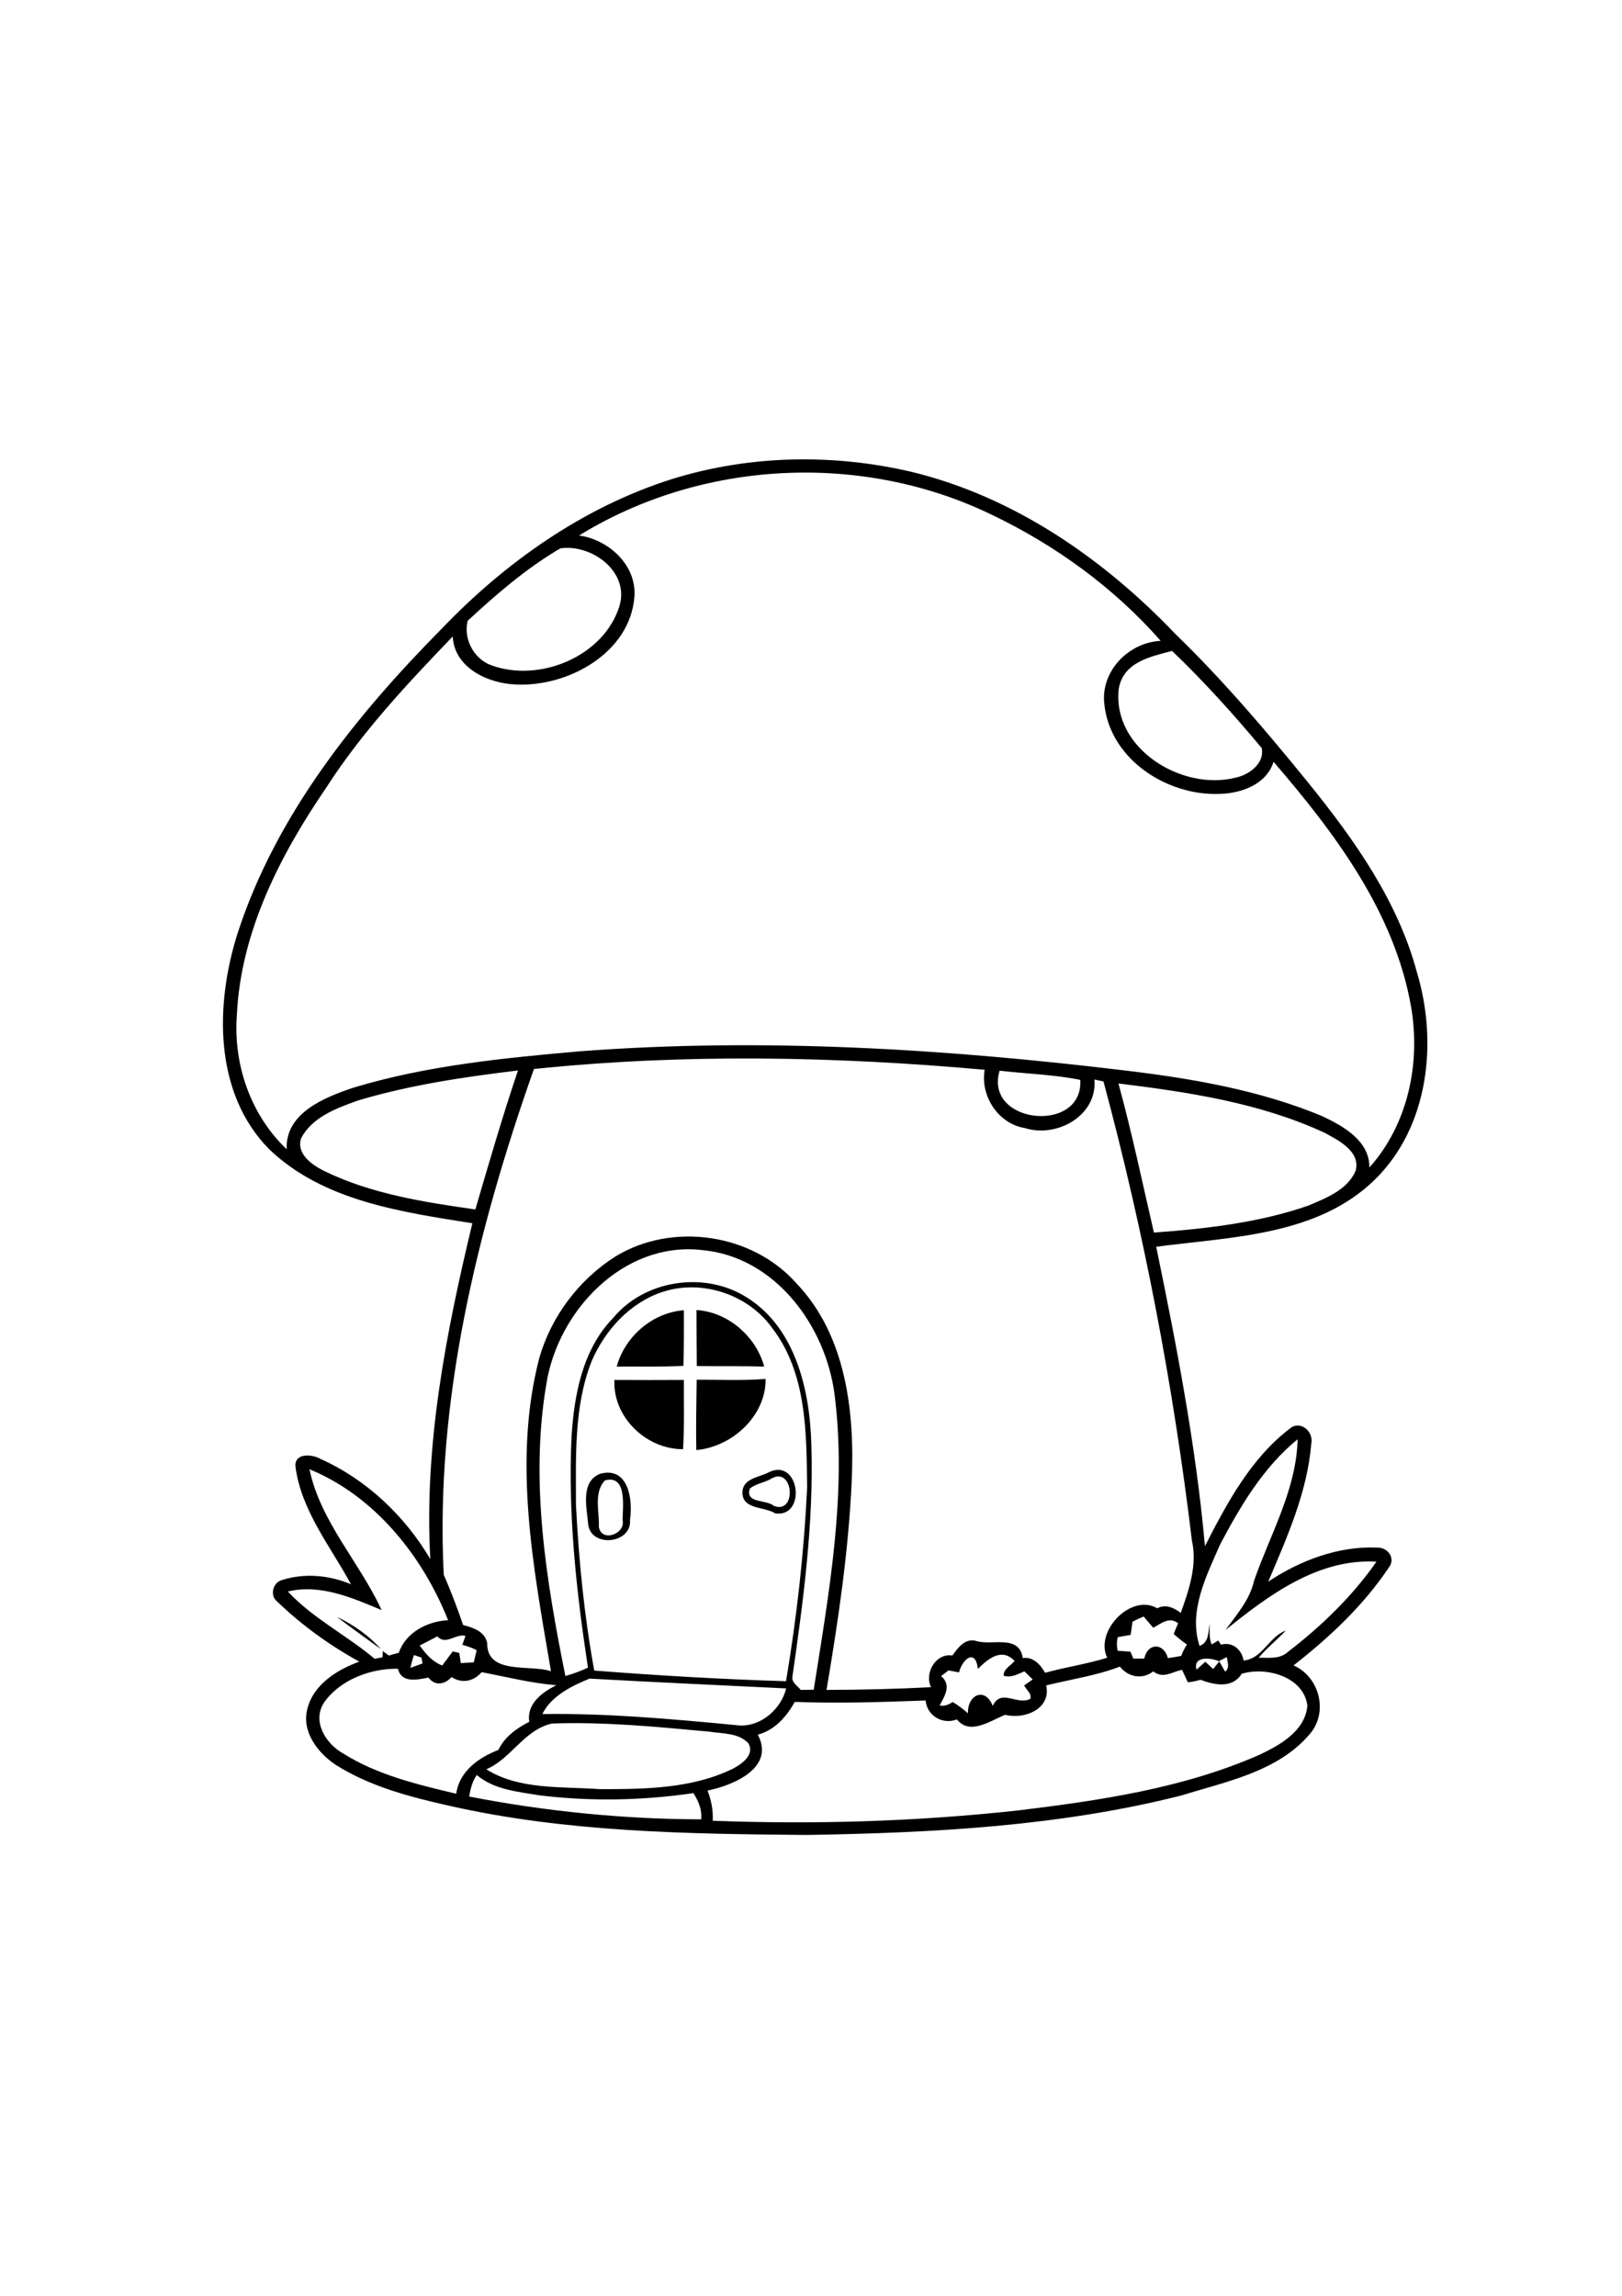 <?xml version="1.0" encoding="utf-8"?>
<!-- Generator: Adobe Illustrator 27.5.0, SVG Export Plug-In . SVG Version: 6.00 Build 0)  -->
<svg xmlns="http://www.w3.org/2000/svg" xmlns:xlink="http://www.w3.org/1999/xlink" viewBox="-116 -116 1000 1000" width="595" height="842" preserveAspectRatio="xMidYMid meet" data-scaled="true">
<g>
	<rect x="-116" y="-116" style="fill:#FFFFFF;" width="1000" height="1000"/>
	<g id="Group">
		<path d="M298.518-28.344c47.698-14.805,99.376-15.716,147.891-4.271c62.801,15.3,117.906,53.386,162.097,99.674
			c29.623,28.711,56.38,60.169,82.345,92.175c28.255,34.934,55.013,72.695,66.769,116.693c12.918,43.034,7.24,95-25.976,127.591
			c-35.456,34.727-88.622,35.286-134.817,41.393c12.578,61.002,24.479,122.408,30.052,184.518
			c13.567-26.523,28.292-54.128,52.446-72.539c6.445-5.288,14.752,2.043,13.111,9.389c-2.447,29.92-14.961,57.733-26.536,85.05
			c19.636-13.073,43.229-22.003,67.045-21.003c6.548-0.286,11.744,6.539,7.317,12.266c-15.677,23.466-36.614,43.049-58.75,60.365
			c16.276,7.161,21.731,29.479,9.57,42.8c-19.661,22.799-51.198,28.788-78.659,37.355c-75.377,19.076-153.594,23.075-231.04,24.35
			c-73.764-0.638-148.269-1.628-220.56-18.02c-24.128-5.442-48.711-11.823-69.818-25.183c-11.107-7.33-21.198-20.508-17.514-34.518
			c3.79-15.118,18.295-24.076,32.019-29.115c-18.36-10.091-35.56-22.513-50.638-37.058c-4.753-3.749-2.63-11.835,3.073-13.255
			c13.802-4.416,29.154-2.981,42.435,2.617c-12.618-23.347-30.638-45.287-34.193-72.33c-0.938-8.789,10.208-7.956,15.404-4.911
			c28.294,12.618,52.031,35.131,67.708,61.732c-3.945-69.948,9.649-139.31,25.925-206.992
			c-43.737-6.954-91.967-13.686-125.313-45.677c-34.244-34.74-33.32-89.363-19.44-133.021
			c23.581-72.786,72.773-134.088,125.899-187.813C195.719,22.828,243.909-11.13,298.518-28.344 M240.992,6.526
			c18.216,2.448,35.573,18.255,34.141,37.63c-2.552,34.752-41.133,55.885-73.151,54.167c-16.992-0.547-37.995-10.313-38.854-29.584
			c-28.086,29.193-56.003,58.959-77.995,93.19c-28.412,41.589-52.644,88.698-55.091,139.961
			c-2.318,30.482,8.372,61.692,30.703,82.917c-0.951-22.487,23.581-32.045,41.237-37.982
			c45.417-13.711,92.955-18.294,140.013-22.436c112.617-8.502,225.873-1.432,337.813,12.136
			c40.546,4.935,81.444,12.096,119.349,27.864c13.008,6.159,29.232,15.156,29.115,31.666c23.88-26.64,31.717-64.582,25.648-99.284
			c-10.245-58.24-47.081-107.018-84.752-150.793c-4.233,13.737-19.48,19.349-32.617,19.778
			c-32.552,1.576-68.034-20.963-71.68-55.117c-2.539-20.339,14.83-38.204,34.714-39.205c-28.726-32.708-64.794-58.88-104.01-77.656
			C415.563-45.076,316.734-40.166,240.992,6.526 M229.469,14.43c-20.898,12.239-39.441,28.255-57.148,44.661
			c-2.722,10.938,3.594,23.399,14.519,27.383c29.713,10.937,69.518-5.365,79.102-36.602
			C272.216,28.648,248.583,11.617,229.469,14.43 M573.714,101.148c-4.011,36.627,38.776,62.864,71.719,54.688
			c8.411-1.575,18.526-8.919,16.405-18.359c-17.369-20.82-35.625-41.068-55.233-59.831
			C593.128,81.24,576.447,84.521,573.714,101.148 M213.18,335.355c-35.196,99.675-61.029,205.286-55.599,311.719
			c4.401,10.039,8.359,20.495,11.94,31.002c6.068,1.486,13.477,4.025,14.831,11.03c-0.248,19.87,26.094,13.086,39.336,17.422
			c-10.807-63.32-23.698-129.674-7.188-193.125c7.356-25.6,24.453-48.229,46.914-62.487c34.935-21.38,84.245-14.283,111.471,16.408
			c30.912,32.227,36.159,79.766,34.193,122.383c-1.953,43.086-8.332,85.857-15.509,128.357c21.472-0.037,42.984-0.56,64.428-1.679
			c-4.271-8.738,2.982-21.197,13.19-19.531c3.411-4.934,8.242-11.21,15.13-8.803c9.686,2.684,26.12-4.232,28.229,10.38
			c6.393-1.005,10.911,4.047,13.775,9.075c12.656-3.504,25.729-5.365,38.271-9.272c-7.852-16.433,14.79-39.909,30.872-30.481
			c5.142-2.773,10.273-0.339,14.505,2.825c5.092-14.295,10.3-29.258,6.863-44.597c-11.445-95.391-29.544-190.156-54.505-282.942
			c-1.875-0.417-3.75-0.82-5.613-1.211c1.992,22.291-23.229,36.158-42.732,29.948c-16.524-2.591-27.709-19.753-24.909-35.951
			C398.713,327.542,305.51,325.771,213.18,335.355 M104.82,354.729c-13.216,4.74-28.476,10.208-35.261,23.516
			c-2.825,9.531,6.719,16.107,14.011,19.817c29.141,14.283,61.68,19.322,93.489,23.854c8.412-28.66,16.719-57.357,26.289-85.664
			C170.185,340.25,136.891,345.133,104.82,354.729 M500.288,336.383c-9.867,32.995,51.706,39.206,49.74,5.664
			C533.648,338.74,516.852,338.323,500.288,336.383 M573.545,344.26c8.331,30.378,14.766,61.237,21.875,91.914
			c32.044-2.358,64.53-6.028,95.065-16.576c11.028-4.674,24.258-9.737,29.297-21.51c3.19-11.889-10.469-18.725-19.114-23.425
			C660.861,356.214,616.722,349.573,573.545,344.26 M220.849,529.482c-10.221,59.857-0.118,121.195,11.732,180.013
			c4.766-1.341,9.414-3.073,13.919-5.143c-7.174-46.94-12.37-94.466-10.144-142.019c1.576-26.094,6.784-54.205,25.756-73.632
			c18.854-22.722,54.063-28.542,79.635-14.154c32.539,18.347,41.68,58.45,42.487,93.059c1.458,47.63-4.919,95.016-11.651,142.044
			c-0.807,3.789,3.099,5.847,5.104,8.427c2.669-0.08,5.326-0.104,7.994-0.132c9.414-59.933,20.56-120.977,12.878-181.731
			c-5.442-42.695-36.914-85.534-82.329-89.324C268.127,441.734,227.919,484.522,220.849,529.482 M292.932,472.606
			c-20.401,6.511-36.026,23.698-44.257,43.049c-10.976,28.059-9.557,58.815-9.583,88.386c1.732,34.18,5.117,68.424,11.276,102.096
			c39.36,3.06,78.776,5.391,118.229,6.563c6.627-39.376,11.081-79.182,13.008-119.063c-0.378-33.477-0.065-70.573-21.433-98.489
			C345.459,474.43,317.151,464.859,292.932,472.606 M636.239,628.401c-8.449,19.296-19.7,41.209-12.682,62.564
			c5.887-2.239,5.327-8.516,6.134-13.672c0.183,4.272-0.43,8.698,1.315,12.748c1.354-0.808,2.721-1.615,4.075-2.423
			c0.417,0.639,1.25,1.916,1.653,2.553c7.084-1.938,12.827,2.93,13.972,9.78c11.667-1.081,15.612-14.7,26.014-18.466
			c-5.401,5.743-11.651,10.665-16.731,16.745c6.028-0.103,13.009,1.003,17.864-3.475c20.678-15.834,39.87-34.364,54.755-55.729
			c-35.874-2.148-66.591,20.714-93.099,42.148c6.913-9.531,15.011-18.582,17.655-30.444c9.962-28.594,26.146-56.264,26.837-87.16
			C662.984,580.68,648.74,604.703,636.239,628.401 M74.781,582.047c6.81,32.33,30.873,57.319,44.492,86.81
			c-18.138-7.576-37.708-16.248-57.813-11.444c15.482,16.615,36.289,26.94,53.528,41.483c1.615-0.325,3.229-0.651,4.844-0.964
			c0.039-0.961,0.117-2.89,0.143-3.839c1.25,0.909,2.5,1.834,3.75,2.773c2.044-0.562,4.101-1.108,6.146-1.692
			c4.245-12.565,17.747-19.494,30.39-20.065C144.508,635.484,114.989,598.493,74.781,582.047 M582.203,676.005
			c-0.339,2.708-0.716,5.417-1.106,8.125c-2.644,0.47-5.273,0.938-7.893,1.393c-0.896,2.734-0.664,5.586-0.169,8.397
			c2.632,0.185,5.26,0.393,7.903,0.573c0.6,1.419,1.198,2.839,1.81,4.271c2.242-0.014,4.479-0.028,6.732-0.014
			c1.969-9.804,12.06-9.908,14.532-0.288c2.748-0.402,5.508-0.832,8.242-1.354c0.924-2.461,2.07-4.831,3.555-7.005
			c-2.893-1.993-5.625-4.18-8.204-6.523c0.887-2.227,1.822-4.415,2.723-6.615c-5.549-4.283-10.392,0.196-15.327,2.773
			c-2.006-2.291-3.972-4.582-5.899-6.913C586.76,673.791,584.469,674.872,582.203,676.005 M142.776,690.692
			c3.606,5.131,7.825,10.039,13.88,12.318c2.148-2.891,4.284-5.795,6.458-8.673c1.342,0.314,2.683,0.612,4.037,0.938
			c0.299,2.086,0.612,4.167,0.938,6.265c2.669-0.143,5.338-0.286,8.008-0.469c0.585-2.513,1.146-5.013,1.771-7.5
			c-2.799-1.471-5.781-2.5-8.828-3.307c0.677-1.85,1.328-3.698,1.953-5.547c-6.302-1.459-12.031,6.093-17.435,0.325
			C150.042,687.06,146.357,688.765,142.776,690.692 M139.221,696.565c-0.885,2.592-1.588,5.236-2.227,7.904
			c2.513-0.898,5.013-1.81,7.513-2.736c-0.169-0.897-0.508-2.693-0.677-3.606C142.294,697.594,140.758,697.073,139.221,696.565
			 M475.237,707.255c-2.174-0.391-4.312-0.792-6.458-1.222c-1.511,1.17-3.034,2.33-4.545,3.513
			c6.55,5.639,2.188,12.177-0.911,18.112c2.942,0.587,5.613-0.519,8.021-2.135c3.399,1.953,6.458,4.401,9.44,6.953
			c-0.47-11.433,10.561-16.563,15.26-4.558c5.104-11.067,15.275,0.013,23.177-4.388c0.992-3.256-2.5-5.547-3.802-8.216
			c1.744-1.25,3.503-2.487,5.248-3.725c-1.692-1.68-3.399-3.347-5.104-4.987c-4.011,1.732-8.319,4.18-12.8,2.685
			c-0.156-4.154,4.453-6.213,6.784-9.077c-8.11-8.489-16.51-1.159-22.67,4.883C485.523,692.489,477.477,698.701,475.237,707.255
			 M635.511,700.367c-5.015-2.188-16.107-3.372-13.856,5.222c1.823-1.627,3.633-3.255,5.456-4.883
			c1.602,1.473,3.216,2.957,4.844,4.454c1.276-1.563,2.515-3.138,3.776-4.69c1.198,2.098,2.356,4.232,3.606,6.329
			c2.997-2.291,1.422-5.977,0.991-8.998C638.701,698.622,637.111,699.494,635.511,700.367 M83.882,725.705
			c-7.734,11.642,0.912,25.495,11.589,31.472c21.106,13.31,45.807,19.169,69.804,24.883c1.927-13.905,13.841-22.292,25.964-26.991
			c3.919-8.111,11.21-13.347,19.075-17.371c-1.758-11.016,7.995-18.307,16.706-22.513c-15.586-1.287-30.781-5.156-46.093-8.071
			c-4.752,5.651-12.175,7.292-18.529,2.982c-3.998,4.608-10.26,5.792-14.206,0.391c-6.94,1.222-16.628,3.669-18.841-5.47
			C112.737,704.703,93.792,711.67,83.882,725.705 M529,715.289c3.216,14.544-13.567,21.198-25.261,18.099
			c-8.841,3.438-21.745,12.981-29.766,2.865c-8.855,3.396-18.383-2.175-19.323-11.667c-26.874,0.962-53.8,1.914-80.677,0.86
			c-5.039,9.151-12.305,17.382-22.758,20.207c10.82,20.469-15.222,31.263-30.992,34.453c2.294,5.925,3.516,12.227,3.191,18.595
			c62.696,2.383,125.599,0.494,187.969-6.317c50.612-6.157,102.032-13.633,149.061-34.321c12.749-5.99,28.231-14.688,29.586-30.313
			c-2.279-17.981-25.651-24.232-40.549-19.608c-5.611,9.191-16.848,6.938-25.3,3.669c-2.576,0.743-5.208,1.277-7.864,1.564
			c-1.198-2.553-2.356-5.117-3.528-7.669c-6.211,1.158-11.706,5.755-17.761,0.937c-6.851,5.222-15.366,3.594-20.588-2.942
			C559.82,709.313,544.144,711.514,529,715.289 M218.374,732.958c40.131-0.625,80.195,3.087,120.13,6.876
			c13.815,1.692,27.085-9.662,30.171-22.697c-40.38-1.967-80.796-3.787-121.148-6.042
			C236.578,715.472,223.57,722.034,218.374,732.958 M224.3,738.778c-17.266,3.906-24.948,21.576-40.482,28.216
			c20.391,12.828,46.693,10.522,69.974,12.229c27.591,0,56.615-0.195,81.954-12.554c5.534-2.878,13.97-8.737,9.529-15.847
			c-6.133-6.378-15.886-5.755-23.984-7.029C289.065,740.783,256.695,737.646,224.3,738.778 M173.231,783.779
			c47.032,9.14,95.13,13.945,143.021,14.062c0.716-5.847-1.68-11.367-4.766-16.171c-31.315,4.597-63.267,5.221-94.687,1.394
			c-13.372-2.254-28.099-3.412-38.867-12.555C175.146,774.429,174.078,779.13,173.231,783.779z"/>
		<path d="M264.196,518.778c5.078-18.555,22.07-33.333,41.418-34.727c0.065,11.421,0.04,22.839-0.286,34.26
			C291.63,519.078,277.906,518.636,264.196,518.778z"/>
		<path d="M313.387,483.922c19.43,1.186,36.747,16.248,41.758,34.844c-13.854-0.365-27.708-0.169-41.563-0.325
			C313.454,506.942,313.427,495.433,313.387,483.922z"/>
		<path d="M313.519,526.903c14.154-0.116,28.346,0.639,42.487-0.534c0.313,22.892-20.742,41.901-42.735,43.855
			C312.997,555.783,313.323,541.344,313.519,526.903z"/>
		<path d="M262.802,527.008c14.271,0.053,28.555,0.117,42.825,0c-0.089,14.219,0.365,28.477-0.507,42.683
			C282.542,569.781,261.721,550.028,262.802,527.008z"/>
		<path d="M358.388,583.701c18.789-8.464,22.878,28.372,3.542,25.547c-6.745-4.376-20.324-2.175-20.208-13.009
			C341.982,587.398,352.399,587.086,358.388,583.701 M359.834,587.685c-4.219,2.619-9.922,3.178-13.531,6.289
			c-3.071,9.299,10.079,6.55,14.857,10.678C375.341,610.016,373.31,580.302,359.834,587.685z"/>
		<path d="M254.156,584.781c17.396-4.468,20.079,16.092,18.255,28.425c1.315,14.568-23.476,17.514-25.742,3.19
			C245.836,606.018,241.5,589.625,254.156,584.781 M256.995,588.909c-7.135,7.406-3.398,19.398-3.776,28.737
			c1.602,9.661,16.666,4.373,14.623-4.389C267.972,604.951,270.667,585.236,256.995,588.909z"/>
		<path d="M91.747,673.05c10.104,4.803,19.662,11.482,27.097,19.882C109.807,686.317,100.588,679.911,91.747,673.05z"/>
	</g>
</g>
</svg>
